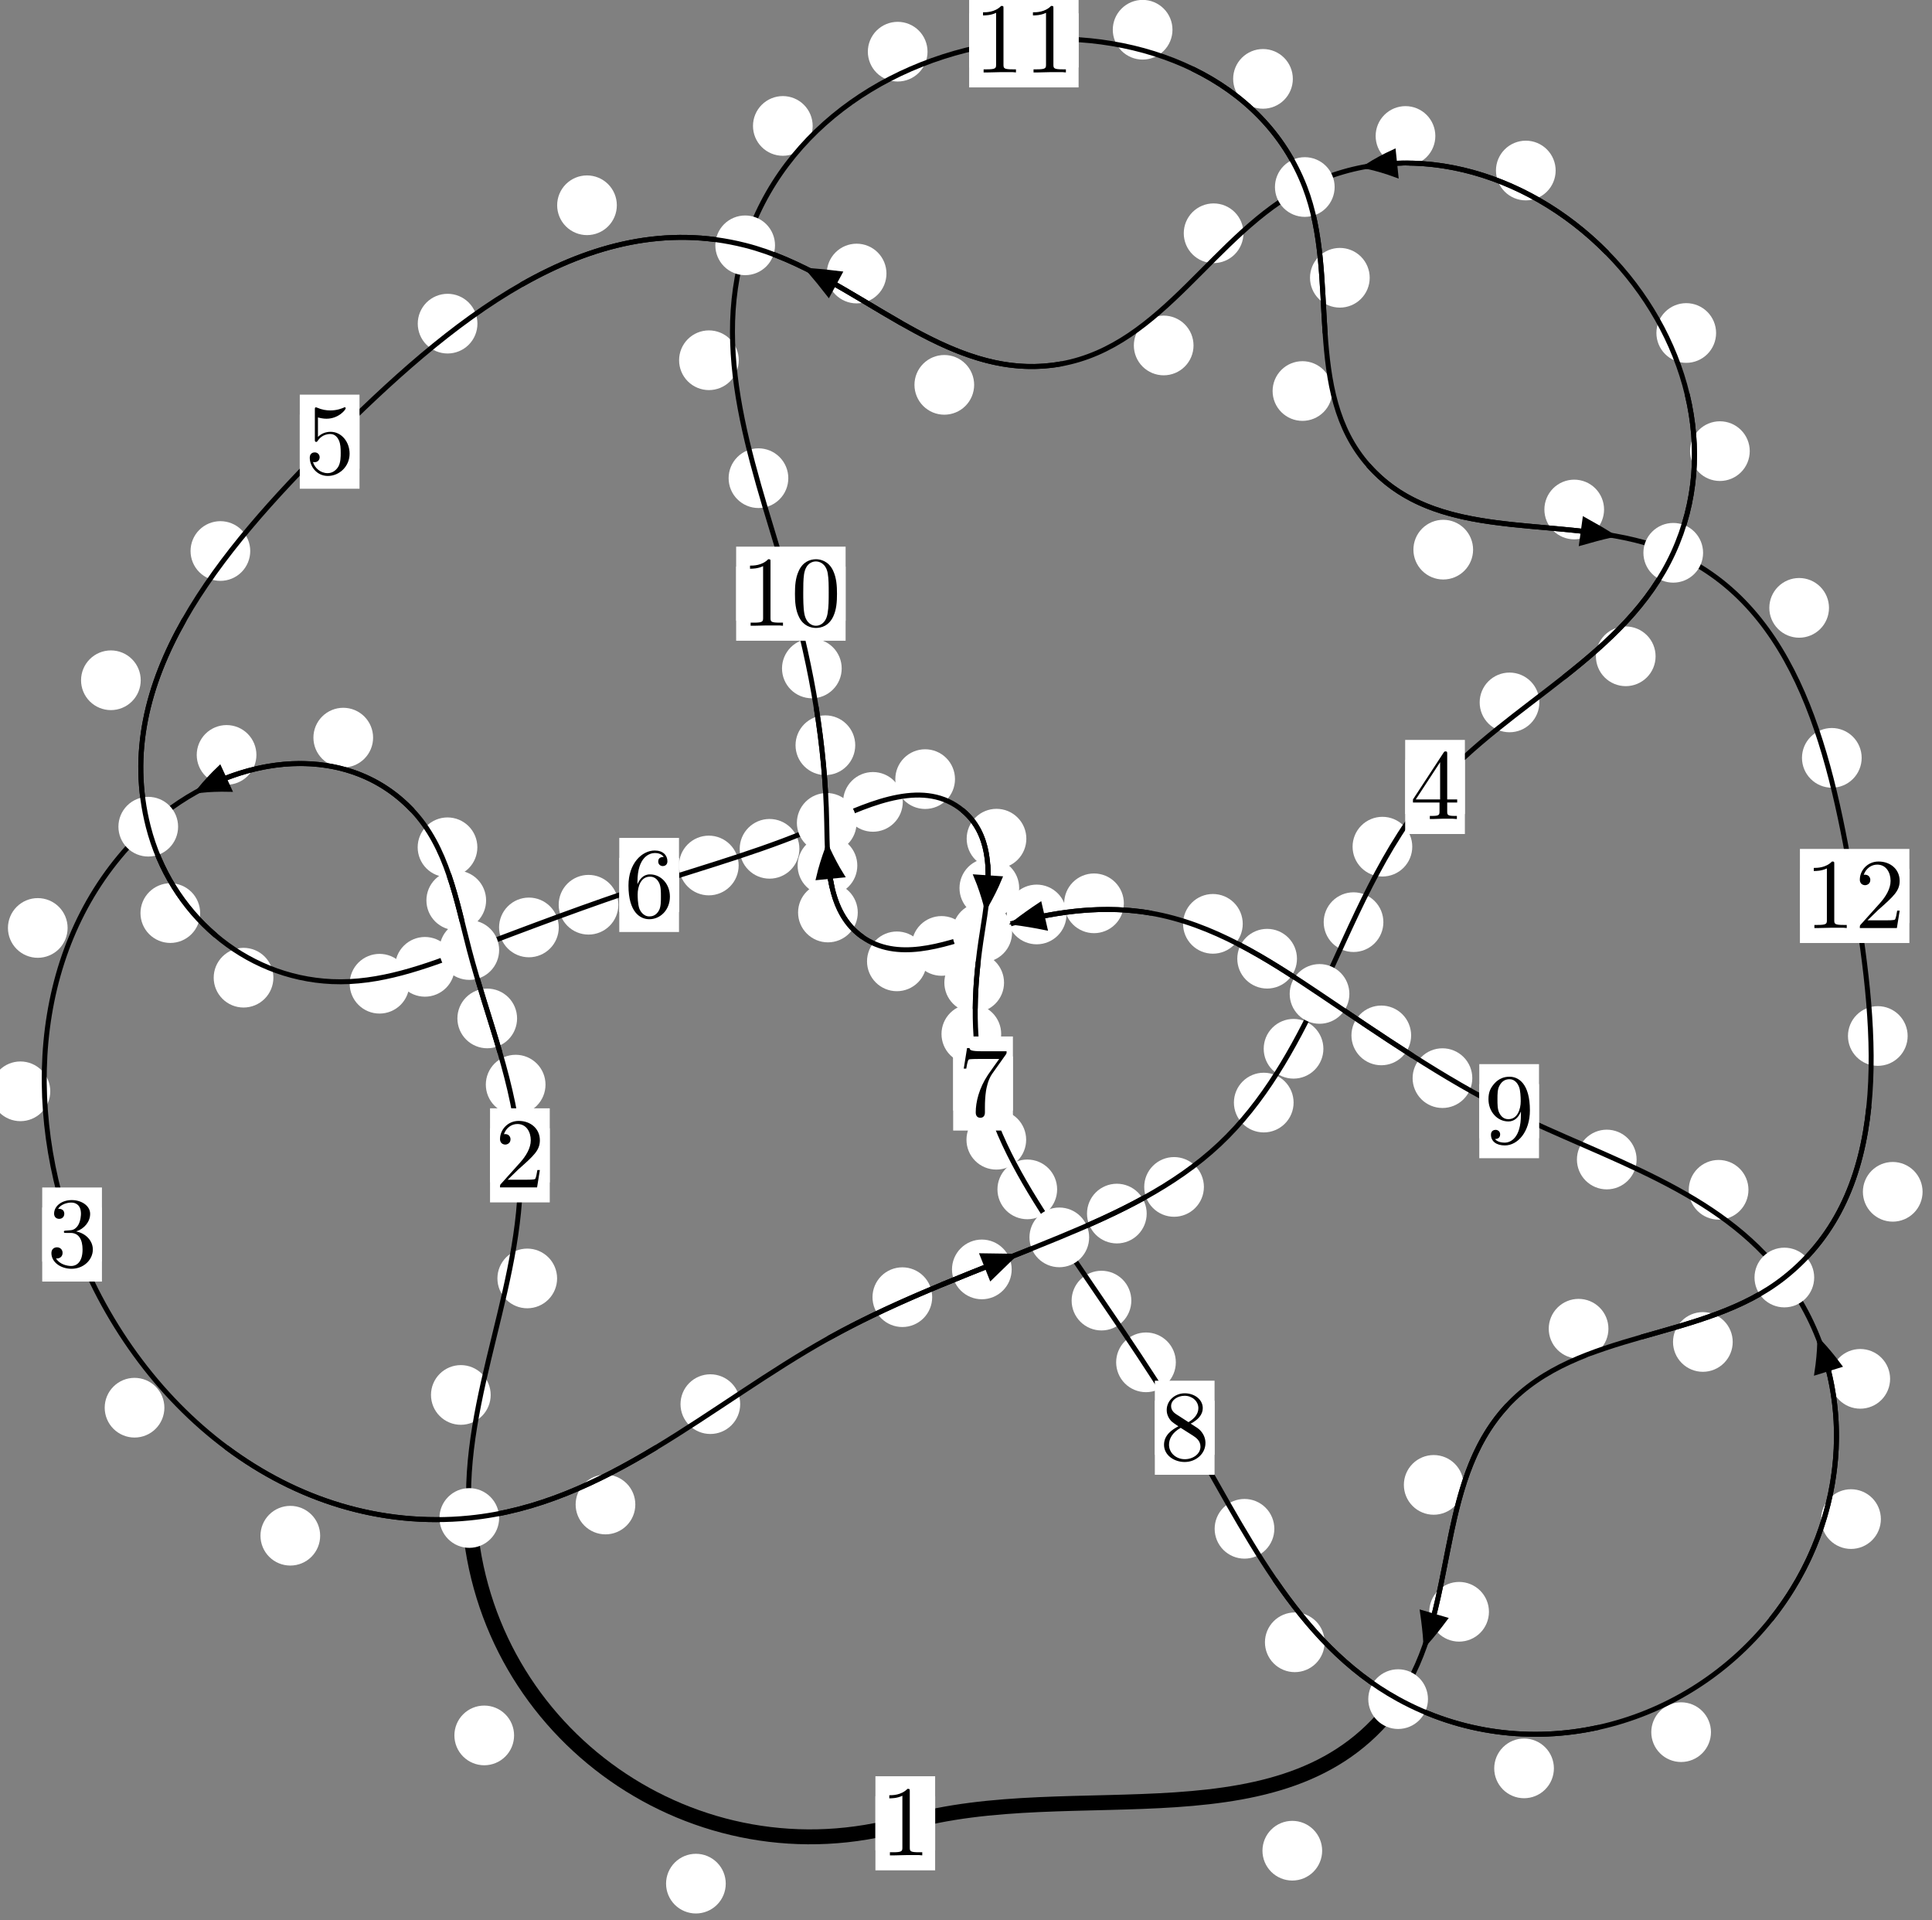 <?xml version="1.0"?>
<!-- Created by MetaPost 1.999 on 2021.07.05:2356 -->
<svg version="1.1" xmlns="http://www.w3.org/2000/svg" xmlns:xlink="http://www.w3.org/1999/xlink" width="193.492" height="192.268" viewBox="0 0 193.492 192.268">
<rect x="0" y="0" width="193.492" height="192.268" fill="#808080" stroke="none"/>
<!-- Original BoundingBox: -47.943817 -39.601364 145.548126 152.667114 -->
  <defs>
    <g transform="scale(0.01,0.01)" id="GLYPHcmr10_48">
      <path style="fill-rule: evenodd;" d="M460 -320C460 -400,455 -480,420 -554C374 -650,292 -666,250 -666C190 -666,117 -640,76 -547C44 -478,39 -400,39 -320C39 -245,43 -155,84 -79C127 2,200 22,249 22C303 22,379 1,423 -94C455 -163,460 -241,460 -320M249 -0C210 -0,151 -25,133 -121C122 -181,122 -273,122 -332C122 -396,122 -462,130 -516C149 -635,224 -644,249 -644C282 -644,348 -626,367 -527C377 -471,377 -395,377 -332C377 -257,377 -189,366 -125C351 -30,294 -0,249 -0"></path>
    </g>
    <g transform="scale(0.01,0.01)" id="GLYPHcmr10_49">
      <path style="fill-rule: evenodd;" d="M294 -640C294 -664,294 -666,271 -666C209 -602,121 -602,89 -602L89 -571C109 -571,168 -571,220 -597L220 -79C220 -43,217 -31,127 -31L95 -31L95 -0L257 -0L130 -3L217 -3L257 -3L297 -3L384 -3L419 -0L419 -31L387 -31C297 -31,294 -42,294 -79"></path>
    </g>
    <g transform="scale(0.01,0.01)" id="GLYPHcmr10_50">
      <path style="fill-rule: evenodd;" d="M127 -77L233 -180C389 -318,449 -372,449 -472C449 -586,359 -666,237 -666C124 -666,50 -574,50 -485C50 -429,100 -429,103 -429C120 -429,155 -441,155 -482C155 -508,137 -534,102 -534C94 -534,92 -534,89 -533C112 -598,166 -635,224 -635C315 -635,358 -554,358 -472C358 -392,308 -313,253 -251L61 -37C50 -26,50 -24,50 -0L421 -0L449 -174L424 -174C419 -144,412 -100,402 -85C395 -77,329 -77,307 -77"></path>
    </g>
    <g transform="scale(0.01,0.01)" id="GLYPHcmr10_51">
      <path style="fill-rule: evenodd;" d="M290 -352C372 -379,430 -449,430 -528C430 -610,342 -666,246 -666C145 -666,69 -606,69 -530C69 -497,91 -478,120 -478C151 -478,171 -500,171 -529C171 -579,124 -579,109 -579C140 -628,206 -641,242 -641C283 -641,338 -619,338 -529C338 -517,336 -459,310 -415C280 -367,246 -364,221 -363C213 -362,189 -360,182 -360C174 -359,167 -358,167 -348C167 -337,174 -337,191 -337L235 -337C317 -337,354 -269,354 -171C354 -35,285 -6,241 -6C198 -6,123 -23,88 -82C123 -77,154 -99,154 -137C154 -173,127 -193,98 -193C74 -193,42 -179,42 -135C42 -44,135 22,244 22C366 22,457 -69,457 -171C457 -253,394 -331,290 -352"></path>
    </g>
    <g transform="scale(0.01,0.01)" id="GLYPHcmr10_52">
      <path style="fill-rule: evenodd;" d="M294 -165L294 -78C294 -42,292 -31,218 -31L197 -31L197 -0L332 -0L238 -3L290 -3L332 -3L374 -3L427 -3L468 -0L468 -31L447 -31C373 -31,371 -42,371 -78L371 -165L471 -165L471 -196L371 -196L371 -651C371 -671,371 -677,355 -677C346 -677,343 -677,335 -665L28 -196L28 -165M300 -196L56 -196L300 -569"></path>
    </g>
    <g transform="scale(0.01,0.01)" id="GLYPHcmr10_53">
      <path style="fill-rule: evenodd;" d="M449 -201C449 -320,367 -420,259 -420C211 -420,168 -404,132 -369L132 -564C152 -558,185 -551,217 -551C340 -551,410 -642,410 -655C410 -661,407 -666,400 -666C399 -666,397 -666,392 -663C372 -654,323 -634,256 -634C216 -634,170 -641,123 -662C115 -665,113 -665,111 -665C101 -665,101 -657,101 -641L101 -345C101 -327,101 -319,115 -319C122 -319,124 -322,128 -328C139 -344,176 -398,257 -398C309 -398,334 -352,342 -334C358 -297,360 -258,360 -208C360 -173,360 -113,336 -71C312 -32,275 -6,229 -6C156 -6,99 -59,82 -118C85 -117,88 -116,99 -116C132 -116,149 -141,149 -165C149 -189,132 -214,99 -214C85 -214,50 -207,50 -161C50 -75,119 22,231 22C347 22,449 -74,449 -201"></path>
    </g>
    <g transform="scale(0.01,0.01)" id="GLYPHcmr10_54">
      <path style="fill-rule: evenodd;" d="M132 -328L132 -352C132 -605,256 -641,307 -641C331 -641,373 -635,395 -601C380 -601,340 -601,340 -556C340 -525,364 -510,386 -510C402 -510,432 -519,432 -558C432 -618,388 -666,305 -666C177 -666,42 -537,42 -316C42 -49,158 22,251 22C362 22,457 -72,457 -204C457 -331,368 -427,257 -427C189 -427,152 -376,132 -328M251 -6C188 -6,158 -66,152 -81C134 -128,134 -208,134 -226C134 -304,166 -404,256 -404C272 -404,318 -404,349 -342C367 -305,367 -254,367 -205C367 -157,367 -107,350 -71C320 -11,274 -6,251 -6"></path>
    </g>
    <g transform="scale(0.01,0.01)" id="GLYPHcmr10_55">
      <path style="fill-rule: evenodd;" d="M476 -609C485 -621,485 -623,485 -644L242 -644C120 -644,118 -657,114 -676L89 -676L56 -470L81 -470C84 -486,93 -549,106 -561C113 -567,191 -567,204 -567L411 -567C400 -551,321 -442,299 -409C209 -274,176 -135,176 -33C176 -23,176 22,222 22C268 22,268 -23,268 -33L268 -84C268 -139,271 -194,279 -248C283 -271,297 -357,341 -419"></path>
    </g>
    <g transform="scale(0.01,0.01)" id="GLYPHcmr10_56">
      <path style="fill-rule: evenodd;" d="M163 -457C117 -487,113 -521,113 -538C113 -599,178 -641,249 -641C322 -641,386 -589,386 -517C386 -460,347 -412,287 -377M309 -362C381 -399,430 -451,430 -517C430 -609,341 -666,250 -666C150 -666,69 -592,69 -499C69 -481,71 -436,113 -389C124 -377,161 -352,186 -335C128 -306,42 -250,42 -151C42 -45,144 22,249 22C362 22,457 -61,457 -168C457 -204,446 -249,408 -291C389 -312,373 -322,309 -362M209 -320L332 -242C360 -223,407 -193,407 -132C407 -58,332 -6,250 -6C164 -6,92 -68,92 -151C92 -209,124 -273,209 -320"></path>
    </g>
    <g transform="scale(0.01,0.01)" id="GLYPHcmr10_57">
      <path style="fill-rule: evenodd;" d="M367 -318L367 -286C367 -52,263 -6,205 -6C188 -6,134 -8,107 -42C151 -42,159 -71,159 -88C159 -119,135 -134,113 -134C97 -134,67 -125,67 -86C67 -19,121 22,206 22C335 22,457 -114,457 -329C457 -598,342 -666,253 -666C198 -666,149 -648,106 -603C65 -558,42 -516,42 -441C42 -316,130 -218,242 -218C303 -218,344 -260,367 -318M243 -241C227 -241,181 -241,150 -304C132 -341,132 -391,132 -440C132 -494,132 -541,153 -578C180 -628,218 -641,253 -641C299 -641,332 -607,349 -562C361 -530,365 -467,365 -421C365 -338,331 -241,243 -241"></path>
    </g>
  </defs>
  <path d="M72.685 188.613C72.685 187.82,72.37 187.06,71.809 186.499C71.249 185.939,70.488 185.624,69.696 185.624C68.903 185.624,68.143 185.939,67.582 186.499C67.022 187.06,66.707 187.82,66.707 188.613C66.707 189.405,67.022 190.165,67.582 190.726C68.143 191.286,68.903 191.601,69.696 191.601C70.488 191.601,71.249 191.286,71.809 190.726C72.37 190.165,72.685 189.405,72.685 188.613Z" style="fill: rgb(100%,100%,100%);stroke: none;"></path>
  <path d="M93.654 182.57C93.654 181.778,93.339 181.018,92.779 180.457C92.218 179.897,91.458 179.582,90.665 179.582C89.873 179.582,89.112 179.897,88.552 180.457C87.991 181.018,87.677 181.778,87.677 182.57C87.677 183.363,87.991 184.123,88.552 184.684C89.112 185.244,89.873 185.559,90.665 185.559C91.458 185.559,92.218 185.244,92.779 184.684C93.339 184.123,93.654 183.363,93.654 182.57Z" style="fill: rgb(100%,100%,100%);stroke: none;"></path>
  <path d="M49.142 139.679C49.142 138.887,48.827 138.126,48.266 137.566C47.706 137.005,46.945 136.691,46.153 136.691C45.36 136.691,44.6 137.005,44.039 137.566C43.479 138.126,43.164 138.887,43.164 139.679C43.164 140.472,43.479 141.232,44.039 141.793C44.6 142.353,45.36 142.668,46.153 142.668C46.945 142.668,47.706 142.353,48.266 141.793C48.827 141.232,49.142 140.472,49.142 139.679Z" style="fill: rgb(100%,100%,100%);stroke: none;"></path>
  <path d="M51.486 173.771C51.486 172.979,51.171 172.218,50.61 171.658C50.05 171.097,49.29 170.783,48.497 170.783C47.704 170.783,46.944 171.097,46.384 171.658C45.823 172.218,45.508 172.979,45.508 173.771C45.508 174.564,45.823 175.324,46.384 175.885C46.944 176.445,47.704 176.76,48.497 176.76C49.29 176.76,50.05 176.445,50.61 175.885C51.171 175.324,51.486 174.564,51.486 173.771Z" style="fill: rgb(100%,100%,100%);stroke: none;"></path>
  <path d="M54.633 108.606C54.633 107.814,54.319 107.053,53.758 106.493C53.198 105.932,52.437 105.618,51.645 105.618C50.852 105.618,50.092 105.932,49.531 106.493C48.971 107.053,48.656 107.814,48.656 108.606C48.656 109.399,48.971 110.159,49.531 110.72C50.092 111.28,50.852 111.595,51.645 111.595C52.437 111.595,53.198 111.28,53.758 110.72C54.319 110.159,54.633 109.399,54.633 108.606Z" style="fill: rgb(100%,100%,100%);stroke: none;"></path>
  <path d="M55.794 128.012C55.794 127.22,55.479 126.46,54.919 125.899C54.358 125.339,53.598 125.024,52.805 125.024C52.013 125.024,51.252 125.339,50.692 125.899C50.132 126.46,49.817 127.22,49.817 128.012C49.817 128.805,50.132 129.565,50.692 130.126C51.252 130.686,52.013 131.001,52.805 131.001C53.598 131.001,54.358 130.686,54.919 130.126C55.479 129.565,55.794 128.805,55.794 128.012Z" style="fill: rgb(100%,100%,100%);stroke: none;"></path>
  <path d="M48.684 90.155C48.684 89.363,48.369 88.602,47.808 88.042C47.248 87.481,46.488 87.166,45.695 87.166C44.902 87.166,44.142 87.481,43.582 88.042C43.021 88.602,42.706 89.363,42.706 90.155C42.706 90.948,43.021 91.708,43.582 92.269C44.142 92.829,44.902 93.144,45.695 93.144C46.488 93.144,47.248 92.829,47.808 92.269C48.369 91.708,48.684 90.948,48.684 90.155Z" style="fill: rgb(100%,100%,100%);stroke: none;"></path>
  <path d="M51.786 101.977C51.786 101.185,51.471 100.424,50.911 99.864C50.35 99.304,49.59 98.989,48.797 98.989C48.005 98.989,47.245 99.304,46.684 99.864C46.124 100.424,45.809 101.185,45.809 101.977C45.809 102.77,46.124 103.53,46.684 104.091C47.245 104.651,48.005 104.966,48.797 104.966C49.59 104.966,50.35 104.651,50.911 104.091C51.471 103.53,51.786 102.77,51.786 101.977Z" style="fill: rgb(100%,100%,100%);stroke: none;"></path>
  <path d="M37.366 73.861C37.366 73.068,37.052 72.308,36.491 71.747C35.931 71.187,35.17 70.872,34.378 70.872C33.585 70.872,32.825 71.187,32.264 71.747C31.704 72.308,31.389 73.068,31.389 73.861C31.389 74.653,31.704 75.413,32.264 75.974C32.825 76.534,33.585 76.849,34.378 76.849C35.17 76.849,35.931 76.534,36.491 75.974C37.052 75.413,37.366 74.653,37.366 73.861Z" style="fill: rgb(100%,100%,100%);stroke: none;"></path>
  <path d="M47.808 84.84C47.808 84.048,47.493 83.287,46.933 82.727C46.372 82.166,45.612 81.851,44.819 81.851C44.027 81.851,43.267 82.166,42.706 82.727C42.146 83.287,41.831 84.048,41.831 84.84C41.831 85.633,42.146 86.393,42.706 86.954C43.267 87.514,44.027 87.829,44.819 87.829C45.612 87.829,46.372 87.514,46.933 86.954C47.493 86.393,47.808 85.633,47.808 84.84Z" style="fill: rgb(100%,100%,100%);stroke: none;"></path>
  <path d="M6.772 92.918C6.772 92.125,6.457 91.365,5.897 90.805C5.336 90.244,4.576 89.929,3.783 89.929C2.991 89.929,2.231 90.244,1.67 90.805C1.11 91.365,0.795 92.125,0.795 92.918C0.795 93.711,1.11 94.471,1.67 95.031C2.231 95.592,2.991 95.907,3.783 95.907C4.576 95.907,5.336 95.592,5.897 95.031C6.457 94.471,6.772 93.711,6.772 92.918Z" style="fill: rgb(100%,100%,100%);stroke: none;"></path>
  <path d="M25.68 75.592C25.68 74.799,25.365 74.039,24.805 73.478C24.245 72.918,23.484 72.603,22.692 72.603C21.899 72.603,21.139 72.918,20.578 73.478C20.018 74.039,19.703 74.799,19.703 75.592C19.703 76.384,20.018 77.144,20.578 77.705C21.139 78.265,21.899 78.58,22.692 78.58C23.484 78.58,24.245 78.265,24.805 77.705C25.365 77.144,25.68 76.384,25.68 75.592Z" style="fill: rgb(100%,100%,100%);stroke: none;"></path>
  <path d="M16.463 140.956C16.463 140.163,16.148 139.403,15.588 138.843C15.027 138.282,14.267 137.967,13.474 137.967C12.682 137.967,11.921 138.282,11.361 138.843C10.8 139.403,10.486 140.163,10.486 140.956C10.486 141.749,10.8 142.509,11.361 143.069C11.921 143.63,12.682 143.945,13.474 143.945C14.267 143.945,15.027 143.63,15.588 143.069C16.148 142.509,16.463 141.749,16.463 140.956Z" style="fill: rgb(100%,100%,100%);stroke: none;"></path>
  <path d="M5.034 109.276C5.034 108.483,4.719 107.723,4.158 107.163C3.598 106.602,2.838 106.287,2.045 106.287C1.252 106.287,0.492 106.602,-0.068 107.163C-0.629 107.723,-0.944 108.483,-0.944 109.276C-0.944 110.069,-0.629 110.829,-0.068 111.389C0.492 111.95,1.252 112.265,2.045 112.265C2.838 112.265,3.598 111.95,4.158 111.389C4.719 110.829,5.034 110.069,5.034 109.276Z" style="fill: rgb(100%,100%,100%);stroke: none;"></path>
  <path d="M63.628 150.65C63.628 149.857,63.314 149.097,62.753 148.537C62.193 147.976,61.432 147.661,60.64 147.661C59.847 147.661,59.087 147.976,58.526 148.537C57.966 149.097,57.651 149.857,57.651 150.65C57.651 151.443,57.966 152.203,58.526 152.763C59.087 153.324,59.847 153.639,60.64 153.639C61.432 153.639,62.193 153.324,62.753 152.763C63.314 152.203,63.628 151.443,63.628 150.65Z" style="fill: rgb(100%,100%,100%);stroke: none;"></path>
  <path d="M32.064 153.774C32.064 152.982,31.75 152.221,31.189 151.661C30.629 151.1,29.868 150.786,29.076 150.786C28.283 150.786,27.523 151.1,26.962 151.661C26.402 152.221,26.087 152.982,26.087 153.774C26.087 154.567,26.402 155.327,26.962 155.888C27.523 156.448,28.283 156.763,29.076 156.763C29.868 156.763,30.629 156.448,31.189 155.888C31.75 155.327,32.064 154.567,32.064 153.774Z" style="fill: rgb(100%,100%,100%);stroke: none;"></path>
  <path d="M93.359 129.889C93.359 129.097,93.044 128.336,92.484 127.776C91.924 127.215,91.163 126.9,90.371 126.9C89.578 126.9,88.818 127.215,88.257 127.776C87.697 128.336,87.382 129.097,87.382 129.889C87.382 130.682,87.697 131.442,88.257 132.003C88.818 132.563,89.578 132.878,90.371 132.878C91.163 132.878,91.924 132.563,92.484 132.003C93.044 131.442,93.359 130.682,93.359 129.889Z" style="fill: rgb(100%,100%,100%);stroke: none;"></path>
  <path d="M74.131 140.6C74.131 139.807,73.816 139.047,73.256 138.486C72.695 137.926,71.935 137.611,71.142 137.611C70.35 137.611,69.589 137.926,69.029 138.486C68.469 139.047,68.154 139.807,68.154 140.6C68.154 141.392,68.469 142.152,69.029 142.713C69.589 143.273,70.35 143.588,71.142 143.588C71.935 143.588,72.695 143.273,73.256 142.713C73.816 142.152,74.131 141.392,74.131 140.6Z" style="fill: rgb(100%,100%,100%);stroke: none;"></path>
  <path d="M114.842 121.519C114.842 120.726,114.528 119.966,113.967 119.405C113.407 118.845,112.646 118.53,111.854 118.53C111.061 118.53,110.301 118.845,109.74 119.405C109.18 119.966,108.865 120.726,108.865 121.519C108.865 122.311,109.18 123.071,109.74 123.632C110.301 124.192,111.061 124.507,111.854 124.507C112.646 124.507,113.407 124.192,113.967 123.632C114.528 123.071,114.842 122.311,114.842 121.519Z" style="fill: rgb(100%,100%,100%);stroke: none;"></path>
  <path d="M101.321 127.109C101.321 126.316,101.006 125.556,100.445 124.996C99.885 124.435,99.125 124.12,98.332 124.12C97.539 124.12,96.779 124.435,96.219 124.996C95.658 125.556,95.343 126.316,95.343 127.109C95.343 127.902,95.658 128.662,96.219 129.222C96.779 129.783,97.539 130.098,98.332 130.098C99.125 130.098,99.885 129.783,100.445 129.222C101.006 128.662,101.321 127.902,101.321 127.109Z" style="fill: rgb(100%,100%,100%);stroke: none;"></path>
  <path d="M129.555 110.403C129.555 109.61,129.241 108.85,128.68 108.29C128.12 107.729,127.359 107.414,126.567 107.414C125.774 107.414,125.014 107.729,124.453 108.29C123.893 108.85,123.578 109.61,123.578 110.403C123.578 111.196,123.893 111.956,124.453 112.516C125.014 113.077,125.774 113.392,126.567 113.392C127.359 113.392,128.12 113.077,128.68 112.516C129.241 111.956,129.555 111.196,129.555 110.403Z" style="fill: rgb(100%,100%,100%);stroke: none;"></path>
  <path d="M120.572 118.849C120.572 118.056,120.257 117.296,119.697 116.736C119.136 116.175,118.376 115.86,117.583 115.86C116.791 115.86,116.03 116.175,115.47 116.736C114.909 117.296,114.595 118.056,114.595 118.849C114.595 119.642,114.909 120.402,115.47 120.962C116.03 121.523,116.791 121.838,117.583 121.838C118.376 121.838,119.136 121.523,119.697 120.962C120.257 120.402,120.572 119.642,120.572 118.849Z" style="fill: rgb(100%,100%,100%);stroke: none;"></path>
  <path d="M138.547 92.337C138.547 91.545,138.232 90.785,137.672 90.224C137.111 89.664,136.351 89.349,135.558 89.349C134.766 89.349,134.006 89.664,133.445 90.224C132.885 90.785,132.57 91.545,132.57 92.337C132.57 93.13,132.885 93.89,133.445 94.451C134.006 95.011,134.766 95.326,135.558 95.326C136.351 95.326,137.111 95.011,137.672 94.451C138.232 93.89,138.547 93.13,138.547 92.337Z" style="fill: rgb(100%,100%,100%);stroke: none;"></path>
  <path d="M132.539 105.016C132.539 104.223,132.224 103.463,131.664 102.903C131.103 102.342,130.343 102.027,129.55 102.027C128.758 102.027,127.997 102.342,127.437 102.903C126.876 103.463,126.562 104.223,126.562 105.016C126.562 105.809,126.876 106.569,127.437 107.129C127.997 107.69,128.758 108.005,129.55 108.005C130.343 108.005,131.103 107.69,131.664 107.129C132.224 106.569,132.539 105.809,132.539 105.016Z" style="fill: rgb(100%,100%,100%);stroke: none;"></path>
  <path d="M154.168 70.335C154.168 69.542,153.853 68.782,153.293 68.221C152.732 67.661,151.972 67.346,151.179 67.346C150.387 67.346,149.626 67.661,149.066 68.221C148.505 68.782,148.191 69.542,148.191 70.335C148.191 71.127,148.505 71.887,149.066 72.448C149.626 73.008,150.387 73.323,151.179 73.323C151.972 73.323,152.732 73.008,153.293 72.448C153.853 71.887,154.168 71.127,154.168 70.335Z" style="fill: rgb(100%,100%,100%);stroke: none;"></path>
  <path d="M141.44 84.779C141.44 83.986,141.125 83.226,140.565 82.666C140.004 82.105,139.244 81.79,138.451 81.79C137.659 81.79,136.899 82.105,136.338 82.666C135.778 83.226,135.463 83.986,135.463 84.779C135.463 85.572,135.778 86.332,136.338 86.892C136.899 87.453,137.659 87.768,138.451 87.768C139.244 87.768,140.004 87.453,140.565 86.892C141.125 86.332,141.44 85.572,141.44 84.779Z" style="fill: rgb(100%,100%,100%);stroke: none;"></path>
  <path d="M175.239 45.173C175.239 44.38,174.924 43.62,174.363 43.06C173.803 42.499,173.043 42.184,172.25 42.184C171.457 42.184,170.697 42.499,170.137 43.06C169.576 43.62,169.261 44.38,169.261 45.173C169.261 45.966,169.576 46.726,170.137 47.286C170.697 47.847,171.457 48.162,172.25 48.162C173.043 48.162,173.803 47.847,174.363 47.286C174.924 46.726,175.239 45.966,175.239 45.173Z" style="fill: rgb(100%,100%,100%);stroke: none;"></path>
  <path d="M165.809 65.717C165.809 64.924,165.494 64.164,164.934 63.604C164.373 63.043,163.613 62.728,162.82 62.728C162.028 62.728,161.267 63.043,160.707 63.604C160.147 64.164,159.832 64.924,159.832 65.717C159.832 66.51,160.147 67.27,160.707 67.83C161.267 68.391,162.028 68.706,162.82 68.706C163.613 68.706,164.373 68.391,164.934 67.83C165.494 67.27,165.809 66.51,165.809 65.717Z" style="fill: rgb(100%,100%,100%);stroke: none;"></path>
  <path d="M155.8 17.075C155.8 16.283,155.485 15.522,154.924 14.962C154.364 14.401,153.604 14.086,152.811 14.086C152.018 14.086,151.258 14.401,150.698 14.962C150.137 15.522,149.822 16.283,149.822 17.075C149.822 17.868,150.137 18.628,150.698 19.189C151.258 19.749,152.018 20.064,152.811 20.064C153.604 20.064,154.364 19.749,154.924 19.189C155.485 18.628,155.8 17.868,155.8 17.075Z" style="fill: rgb(100%,100%,100%);stroke: none;"></path>
  <path d="M171.869 33.344C171.869 32.551,171.554 31.791,170.994 31.23C170.433 30.67,169.673 30.355,168.88 30.355C168.087 30.355,167.327 30.67,166.767 31.23C166.206 31.791,165.891 32.551,165.891 33.344C165.891 34.136,166.206 34.897,166.767 35.457C167.327 36.018,168.087 36.333,168.88 36.333C169.673 36.333,170.433 36.018,170.994 35.457C171.554 34.897,171.869 34.136,171.869 33.344Z" style="fill: rgb(100%,100%,100%);stroke: none;"></path>
  <path d="M124.533 23.357C124.533 22.564,124.218 21.804,123.657 21.243C123.097 20.683,122.336 20.368,121.544 20.368C120.751 20.368,119.991 20.683,119.43 21.243C118.87 21.804,118.555 22.564,118.555 23.357C118.555 24.149,118.87 24.91,119.43 25.47C119.991 26.031,120.751 26.345,121.544 26.345C122.336 26.345,123.097 26.031,123.657 25.47C124.218 24.91,124.533 24.149,124.533 23.357Z" style="fill: rgb(100%,100%,100%);stroke: none;"></path>
  <path d="M143.751 13.616C143.751 12.823,143.436 12.063,142.875 11.503C142.315 10.942,141.555 10.627,140.762 10.627C139.969 10.627,139.209 10.942,138.649 11.503C138.088 12.063,137.773 12.823,137.773 13.616C137.773 14.409,138.088 15.169,138.649 15.729C139.209 16.29,139.969 16.605,140.762 16.605C141.555 16.605,142.315 16.29,142.875 15.729C143.436 15.169,143.751 14.409,143.751 13.616Z" style="fill: rgb(100%,100%,100%);stroke: none;"></path>
  <path d="M97.562 38.536C97.562 37.744,97.247 36.984,96.687 36.423C96.126 35.863,95.366 35.548,94.573 35.548C93.781 35.548,93.02 35.863,92.46 36.423C91.9 36.984,91.585 37.744,91.585 38.536C91.585 39.329,91.9 40.089,92.46 40.65C93.02 41.21,93.781 41.525,94.573 41.525C95.366 41.525,96.126 41.21,96.687 40.65C97.247 40.089,97.562 39.329,97.562 38.536Z" style="fill: rgb(100%,100%,100%);stroke: none;"></path>
  <path d="M119.533 34.592C119.533 33.799,119.218 33.039,118.658 32.479C118.097 31.918,117.337 31.603,116.545 31.603C115.752 31.603,114.992 31.918,114.431 32.479C113.871 33.039,113.556 33.799,113.556 34.592C113.556 35.385,113.871 36.145,114.431 36.705C114.992 37.266,115.752 37.581,116.545 37.581C117.337 37.581,118.097 37.266,118.658 36.705C119.218 36.145,119.533 35.385,119.533 34.592Z" style="fill: rgb(100%,100%,100%);stroke: none;"></path>
  <path d="M61.777 20.554C61.777 19.761,61.462 19.001,60.902 18.44C60.341 17.88,59.581 17.565,58.789 17.565C57.996 17.565,57.236 17.88,56.675 18.44C56.115 19.001,55.8 19.761,55.8 20.554C55.8 21.346,56.115 22.106,56.675 22.667C57.236 23.227,57.996 23.542,58.789 23.542C59.581 23.542,60.341 23.227,60.902 22.667C61.462 22.106,61.777 21.346,61.777 20.554Z" style="fill: rgb(100%,100%,100%);stroke: none;"></path>
  <path d="M88.78 27.39C88.78 26.598,88.465 25.837,87.904 25.277C87.344 24.716,86.583 24.401,85.791 24.401C84.998 24.401,84.238 24.716,83.677 25.277C83.117 25.837,82.802 26.598,82.802 27.39C82.802 28.183,83.117 28.943,83.677 29.504C84.238 30.064,84.998 30.379,85.791 30.379C86.583 30.379,87.344 30.064,87.904 29.504C88.465 28.943,88.78 28.183,88.78 27.39Z" style="fill: rgb(100%,100%,100%);stroke: none;"></path>
  <path d="M25.062 55.175C25.062 54.382,24.747 53.622,24.186 53.061C23.626 52.501,22.866 52.186,22.073 52.186C21.28 52.186,20.52 52.501,19.96 53.061C19.399 53.622,19.084 54.382,19.084 55.175C19.084 55.967,19.399 56.727,19.96 57.288C20.52 57.848,21.28 58.163,22.073 58.163C22.866 58.163,23.626 57.848,24.186 57.288C24.747 56.727,25.062 55.967,25.062 55.175Z" style="fill: rgb(100%,100%,100%);stroke: none;"></path>
  <path d="M47.816 32.407C47.816 31.615,47.501 30.855,46.941 30.294C46.38 29.734,45.62 29.419,44.828 29.419C44.035 29.419,43.275 29.734,42.714 30.294C42.154 30.855,41.839 31.615,41.839 32.407C41.839 33.2,42.154 33.96,42.714 34.521C43.275 35.081,44.035 35.396,44.828 35.396C45.62 35.396,46.38 35.081,46.941 34.521C47.501 33.96,47.816 33.2,47.816 32.407Z" style="fill: rgb(100%,100%,100%);stroke: none;"></path>
  <path d="M20.046 91.43C20.046 90.637,19.731 89.877,19.171 89.317C18.61 88.756,17.85 88.441,17.057 88.441C16.265 88.441,15.505 88.756,14.944 89.317C14.384 89.877,14.069 90.637,14.069 91.43C14.069 92.223,14.384 92.983,14.944 93.543C15.505 94.104,16.265 94.419,17.057 94.419C17.85 94.419,18.61 94.104,19.171 93.543C19.731 92.983,20.046 92.223,20.046 91.43Z" style="fill: rgb(100%,100%,100%);stroke: none;"></path>
  <path d="M14.094 68.116C14.094 67.323,13.779 66.563,13.219 66.003C12.659 65.442,11.898 65.127,11.106 65.127C10.313 65.127,9.553 65.442,8.992 66.003C8.432 66.563,8.117 67.323,8.117 68.116C8.117 68.909,8.432 69.669,8.992 70.229C9.553 70.79,10.313 71.105,11.106 71.105C11.898 71.105,12.659 70.79,13.219 70.229C13.779 69.669,14.094 68.909,14.094 68.116Z" style="fill: rgb(100%,100%,100%);stroke: none;"></path>
  <path d="M40.998 98.502C40.998 97.71,40.683 96.95,40.123 96.389C39.562 95.829,38.802 95.514,38.01 95.514C37.217 95.514,36.457 95.829,35.896 96.389C35.336 96.95,35.021 97.71,35.021 98.502C35.021 99.295,35.336 100.055,35.896 100.616C36.457 101.176,37.217 101.491,38.01 101.491C38.802 101.491,39.562 101.176,40.123 100.616C40.683 100.055,40.998 99.295,40.998 98.502Z" style="fill: rgb(100%,100%,100%);stroke: none;"></path>
  <path d="M27.38 97.898C27.38 97.105,27.065 96.345,26.504 95.784C25.944 95.224,25.184 94.909,24.391 94.909C23.598 94.909,22.838 95.224,22.278 95.784C21.717 96.345,21.402 97.105,21.402 97.898C21.402 98.69,21.717 99.45,22.278 100.011C22.838 100.571,23.598 100.886,24.391 100.886C25.184 100.886,25.944 100.571,26.504 100.011C27.065 99.45,27.38 98.69,27.38 97.898Z" style="fill: rgb(100%,100%,100%);stroke: none;"></path>
  <path d="M55.96 92.866C55.96 92.073,55.645 91.313,55.085 90.753C54.524 90.192,53.764 89.877,52.972 89.877C52.179 89.877,51.419 90.192,50.858 90.753C50.298 91.313,49.983 92.073,49.983 92.866C49.983 93.659,50.298 94.419,50.858 94.979C51.419 95.54,52.179 95.855,52.972 95.855C53.764 95.855,54.524 95.54,55.085 94.979C55.645 94.419,55.96 93.659,55.96 92.866Z" style="fill: rgb(100%,100%,100%);stroke: none;"></path>
  <path d="M45.545 96.811C45.545 96.018,45.23 95.258,44.67 94.698C44.11 94.137,43.349 93.822,42.557 93.822C41.764 93.822,41.004 94.137,40.443 94.698C39.883 95.258,39.568 96.018,39.568 96.811C39.568 97.604,39.883 98.364,40.443 98.924C41.004 99.485,41.764 99.8,42.557 99.8C43.349 99.8,44.11 99.485,44.67 98.924C45.23 98.364,45.545 97.604,45.545 96.811Z" style="fill: rgb(100%,100%,100%);stroke: none;"></path>
  <path d="M73.977 86.664C73.977 85.871,73.662 85.111,73.101 84.551C72.541 83.99,71.781 83.675,70.988 83.675C70.195 83.675,69.435 83.99,68.875 84.551C68.314 85.111,67.999 85.871,67.999 86.664C67.999 87.457,68.314 88.217,68.875 88.777C69.435 89.338,70.195 89.653,70.988 89.653C71.781 89.653,72.541 89.338,73.101 88.777C73.662 88.217,73.977 87.457,73.977 86.664Z" style="fill: rgb(100%,100%,100%);stroke: none;"></path>
  <path d="M61.93 90.594C61.93 89.801,61.615 89.041,61.055 88.48C60.494 87.92,59.734 87.605,58.941 87.605C58.149 87.605,57.388 87.92,56.828 88.48C56.268 89.041,55.953 89.801,55.953 90.594C55.953 91.386,56.268 92.147,56.828 92.707C57.388 93.267,58.149 93.582,58.941 93.582C59.734 93.582,60.494 93.267,61.055 92.707C61.615 92.147,61.93 91.386,61.93 90.594Z" style="fill: rgb(100%,100%,100%);stroke: none;"></path>
  <path d="M90.415 80.295C90.415 79.502,90.1 78.742,89.54 78.182C88.979 77.621,88.219 77.306,87.426 77.306C86.634 77.306,85.873 77.621,85.313 78.182C84.752 78.742,84.437 79.502,84.437 80.295C84.437 81.088,84.752 81.848,85.313 82.408C85.873 82.969,86.634 83.284,87.426 83.284C88.219 83.284,88.979 82.969,89.54 82.408C90.1 81.848,90.415 81.088,90.415 80.295Z" style="fill: rgb(100%,100%,100%);stroke: none;"></path>
  <path d="M80.06 84.993C80.06 84.201,79.745 83.44,79.185 82.88C78.624 82.32,77.864 82.005,77.071 82.005C76.279 82.005,75.518 82.32,74.958 82.88C74.397 83.44,74.082 84.201,74.082 84.993C74.082 85.786,74.397 86.546,74.958 87.107C75.518 87.667,76.279 87.982,77.071 87.982C77.864 87.982,78.624 87.667,79.185 87.107C79.745 86.546,80.06 85.786,80.06 84.993Z" style="fill: rgb(100%,100%,100%);stroke: none;"></path>
  <path d="M102.79 83.978C102.79 83.185,102.475 82.425,101.915 81.865C101.354 81.304,100.594 80.989,99.801 80.989C99.009 80.989,98.248 81.304,97.688 81.865C97.128 82.425,96.813 83.185,96.813 83.978C96.813 84.771,97.128 85.531,97.688 86.091C98.248 86.652,99.009 86.967,99.801 86.967C100.594 86.967,101.354 86.652,101.915 86.091C102.475 85.531,102.79 84.771,102.79 83.978Z" style="fill: rgb(100%,100%,100%);stroke: none;"></path>
  <path d="M95.644 78.015C95.644 77.222,95.329 76.462,94.769 75.902C94.208 75.341,93.448 75.026,92.655 75.026C91.863 75.026,91.103 75.341,90.542 75.902C89.982 76.462,89.667 77.222,89.667 78.015C89.667 78.808,89.982 79.568,90.542 80.128C91.103 80.689,91.863 81.004,92.655 81.004C93.448 81.004,94.208 80.689,94.769 80.128C95.329 79.568,95.644 78.808,95.644 78.015Z" style="fill: rgb(100%,100%,100%);stroke: none;"></path>
  <path d="M100.556 98.395C100.556 97.602,100.241 96.842,99.68 96.281C99.12 95.721,98.36 95.406,97.567 95.406C96.774 95.406,96.014 95.721,95.454 96.281C94.893 96.842,94.578 97.602,94.578 98.395C94.578 99.187,94.893 99.947,95.454 100.508C96.014 101.068,96.774 101.383,97.567 101.383C98.36 101.383,99.12 101.068,99.68 100.508C100.241 99.947,100.556 99.187,100.556 98.395Z" style="fill: rgb(100%,100%,100%);stroke: none;"></path>
  <path d="M102.072 88.925C102.072 88.132,101.758 87.372,101.197 86.811C100.637 86.251,99.876 85.936,99.084 85.936C98.291 85.936,97.531 86.251,96.97 86.811C96.41 87.372,96.095 88.132,96.095 88.925C96.095 89.717,96.41 90.477,96.97 91.038C97.531 91.598,98.291 91.913,99.084 91.913C99.876 91.913,100.637 91.598,101.197 91.038C101.758 90.477,102.072 89.717,102.072 88.925Z" style="fill: rgb(100%,100%,100%);stroke: none;"></path>
  <path d="M102.771 114.125C102.771 113.333,102.456 112.572,101.895 112.012C101.335 111.452,100.574 111.137,99.782 111.137C98.989 111.137,98.229 111.452,97.668 112.012C97.108 112.572,96.793 113.333,96.793 114.125C96.793 114.918,97.108 115.678,97.668 116.239C98.229 116.799,98.989 117.114,99.782 117.114C100.574 117.114,101.335 116.799,101.895 116.239C102.456 115.678,102.771 114.918,102.771 114.125Z" style="fill: rgb(100%,100%,100%);stroke: none;"></path>
  <path d="M100.27 103.537C100.27 102.744,99.955 101.984,99.395 101.424C98.834 100.863,98.074 100.548,97.281 100.548C96.489 100.548,95.728 100.863,95.168 101.424C94.607 101.984,94.292 102.744,94.292 103.537C94.292 104.33,94.607 105.09,95.168 105.65C95.728 106.211,96.489 106.526,97.281 106.526C98.074 106.526,98.834 106.211,99.395 105.65C99.955 105.09,100.27 104.33,100.27 103.537Z" style="fill: rgb(100%,100%,100%);stroke: none;"></path>
  <path d="M113.303 130.232C113.303 129.44,112.988 128.68,112.428 128.119C111.867 127.559,111.107 127.244,110.314 127.244C109.522 127.244,108.761 127.559,108.201 128.119C107.64 128.68,107.325 129.44,107.325 130.232C107.325 131.025,107.64 131.785,108.201 132.346C108.761 132.906,109.522 133.221,110.314 133.221C111.107 133.221,111.867 132.906,112.428 132.346C112.988 131.785,113.303 131.025,113.303 130.232Z" style="fill: rgb(100%,100%,100%);stroke: none;"></path>
  <path d="M105.873 119.095C105.873 118.303,105.558 117.542,104.998 116.982C104.438 116.421,103.677 116.107,102.885 116.107C102.092 116.107,101.332 116.421,100.771 116.982C100.211 117.542,99.896 118.303,99.896 119.095C99.896 119.888,100.211 120.648,100.771 121.209C101.332 121.769,102.092 122.084,102.885 122.084C103.677 122.084,104.438 121.769,104.998 121.209C105.558 120.648,105.873 119.888,105.873 119.095Z" style="fill: rgb(100%,100%,100%);stroke: none;"></path>
  <path d="M127.626 153.082C127.626 152.289,127.311 151.529,126.751 150.969C126.19 150.408,125.43 150.093,124.638 150.093C123.845 150.093,123.085 150.408,122.524 150.969C121.964 151.529,121.649 152.289,121.649 153.082C121.649 153.875,121.964 154.635,122.524 155.195C123.085 155.756,123.845 156.071,124.638 156.071C125.43 156.071,126.19 155.756,126.751 155.195C127.311 154.635,127.626 153.875,127.626 153.082Z" style="fill: rgb(100%,100%,100%);stroke: none;"></path>
  <path d="M117.761 136.412C117.761 135.62,117.446 134.859,116.886 134.299C116.325 133.738,115.565 133.423,114.773 133.423C113.98 133.423,113.22 133.738,112.659 134.299C112.099 134.859,111.784 135.62,111.784 136.412C111.784 137.205,112.099 137.965,112.659 138.526C113.22 139.086,113.98 139.401,114.773 139.401C115.565 139.401,116.325 139.086,116.886 138.526C117.446 137.965,117.761 137.205,117.761 136.412Z" style="fill: rgb(100%,100%,100%);stroke: none;"></path>
  <path d="M155.625 177.071C155.625 176.278,155.31 175.518,154.75 174.958C154.189 174.397,153.429 174.082,152.637 174.082C151.844 174.082,151.084 174.397,150.523 174.958C149.963 175.518,149.648 176.278,149.648 177.071C149.648 177.864,149.963 178.624,150.523 179.184C151.084 179.745,151.844 180.06,152.637 180.06C153.429 180.06,154.189 179.745,154.75 179.184C155.31 178.624,155.625 177.864,155.625 177.071Z" style="fill: rgb(100%,100%,100%);stroke: none;"></path>
  <path d="M132.663 164.447C132.663 163.654,132.348 162.894,131.788 162.333C131.227 161.773,130.467 161.458,129.674 161.458C128.882 161.458,128.122 161.773,127.561 162.333C127.001 162.894,126.686 163.654,126.686 164.447C126.686 165.239,127.001 165.999,127.561 166.56C128.122 167.12,128.882 167.435,129.674 167.435C130.467 167.435,131.227 167.12,131.788 166.56C132.348 165.999,132.663 165.239,132.663 164.447Z" style="fill: rgb(100%,100%,100%);stroke: none;"></path>
  <path d="M188.371 152.11C188.371 151.317,188.056 150.557,187.496 149.996C186.935 149.436,186.175 149.121,185.382 149.121C184.59 149.121,183.829 149.436,183.269 149.996C182.708 150.557,182.393 151.317,182.393 152.11C182.393 152.902,182.708 153.663,183.269 154.223C183.829 154.783,184.59 155.098,185.382 155.098C186.175 155.098,186.935 154.783,187.496 154.223C188.056 153.663,188.371 152.902,188.371 152.11Z" style="fill: rgb(100%,100%,100%);stroke: none;"></path>
  <path d="M171.356 173.445C171.356 172.653,171.041 171.892,170.48 171.332C169.92 170.771,169.16 170.456,168.367 170.456C167.574 170.456,166.814 170.771,166.254 171.332C165.693 171.892,165.378 172.653,165.378 173.445C165.378 174.238,165.693 174.998,166.254 175.559C166.814 176.119,167.574 176.434,168.367 176.434C169.16 176.434,169.92 176.119,170.48 175.559C171.041 174.998,171.356 174.238,171.356 173.445Z" style="fill: rgb(100%,100%,100%);stroke: none;"></path>
  <path d="M175.11 119.136C175.11 118.344,174.795 117.584,174.235 117.023C173.674 116.463,172.914 116.148,172.121 116.148C171.329 116.148,170.569 116.463,170.008 117.023C169.448 117.584,169.133 118.344,169.133 119.136C169.133 119.929,169.448 120.689,170.008 121.25C170.569 121.81,171.329 122.125,172.121 122.125C172.914 122.125,173.674 121.81,174.235 121.25C174.795 120.689,175.11 119.929,175.11 119.136Z" style="fill: rgb(100%,100%,100%);stroke: none;"></path>
  <path d="M189.296 138.067C189.296 137.274,188.981 136.514,188.421 135.953C187.86 135.393,187.1 135.078,186.308 135.078C185.515 135.078,184.755 135.393,184.194 135.953C183.634 136.514,183.319 137.274,183.319 138.067C183.319 138.859,183.634 139.619,184.194 140.18C184.755 140.74,185.515 141.055,186.308 141.055C187.1 141.055,187.86 140.74,188.421 140.18C188.981 139.619,189.296 138.859,189.296 138.067Z" style="fill: rgb(100%,100%,100%);stroke: none;"></path>
  <path d="M147.452 107.956C147.452 107.164,147.137 106.403,146.577 105.843C146.016 105.282,145.256 104.968,144.464 104.968C143.671 104.968,142.911 105.282,142.35 105.843C141.79 106.403,141.475 107.164,141.475 107.956C141.475 108.749,141.79 109.509,142.35 110.07C142.911 110.63,143.671 110.945,144.464 110.945C145.256 110.945,146.016 110.63,146.577 110.07C147.137 109.509,147.452 108.749,147.452 107.956Z" style="fill: rgb(100%,100%,100%);stroke: none;"></path>
  <path d="M163.908 116.106C163.908 115.313,163.593 114.553,163.033 113.992C162.472 113.432,161.712 113.117,160.919 113.117C160.127 113.117,159.367 113.432,158.806 113.992C158.246 114.553,157.931 115.313,157.931 116.106C157.931 116.898,158.246 117.659,158.806 118.219C159.367 118.78,160.127 119.095,160.919 119.095C161.712 119.095,162.472 118.78,163.033 118.219C163.593 117.659,163.908 116.898,163.908 116.106Z" style="fill: rgb(100%,100%,100%);stroke: none;"></path>
  <path d="M129.893 95.998C129.893 95.205,129.578 94.445,129.018 93.884C128.457 93.324,127.697 93.009,126.904 93.009C126.112 93.009,125.351 93.324,124.791 93.884C124.23 94.445,123.916 95.205,123.916 95.998C123.916 96.79,124.23 97.55,124.791 98.111C125.351 98.671,126.112 98.986,126.904 98.986C127.697 98.986,128.457 98.671,129.018 98.111C129.578 97.55,129.893 96.79,129.893 95.998Z" style="fill: rgb(100%,100%,100%);stroke: none;"></path>
  <path d="M141.326 103.677C141.326 102.885,141.011 102.125,140.451 101.564C139.89 101.004,139.13 100.689,138.337 100.689C137.545 100.689,136.784 101.004,136.224 101.564C135.664 102.125,135.349 102.885,135.349 103.677C135.349 104.47,135.664 105.23,136.224 105.791C136.784 106.351,137.545 106.666,138.337 106.666C139.13 106.666,139.89 106.351,140.451 105.791C141.011 105.23,141.326 104.47,141.326 103.677Z" style="fill: rgb(100%,100%,100%);stroke: none;"></path>
  <path d="M112.555 90.451C112.555 89.658,112.24 88.898,111.68 88.338C111.119 87.777,110.359 87.462,109.567 87.462C108.774 87.462,108.014 87.777,107.453 88.338C106.893 88.898,106.578 89.658,106.578 90.451C106.578 91.244,106.893 92.004,107.453 92.564C108.014 93.125,108.774 93.44,109.567 93.44C110.359 93.44,111.119 93.125,111.68 92.564C112.24 92.004,112.555 91.244,112.555 90.451Z" style="fill: rgb(100%,100%,100%);stroke: none;"></path>
  <path d="M124.462 92.507C124.462 91.714,124.147 90.954,123.587 90.393C123.026 89.833,122.266 89.518,121.473 89.518C120.681 89.518,119.921 89.833,119.36 90.393C118.8 90.954,118.485 91.714,118.485 92.507C118.485 93.299,118.8 94.059,119.36 94.62C119.921 95.18,120.681 95.495,121.473 95.495C122.266 95.495,123.026 95.18,123.587 94.62C124.147 94.059,124.462 93.299,124.462 92.507Z" style="fill: rgb(100%,100%,100%);stroke: none;"></path>
  <path d="M97.283 94.718C97.283 93.925,96.968 93.165,96.408 92.604C95.847 92.044,95.087 91.729,94.294 91.729C93.502 91.729,92.741 92.044,92.181 92.604C91.62 93.165,91.306 93.925,91.306 94.718C91.306 95.51,91.62 96.271,92.181 96.831C92.741 97.392,93.502 97.707,94.294 97.707C95.087 97.707,95.847 97.392,96.408 96.831C96.968 96.271,97.283 95.51,97.283 94.718Z" style="fill: rgb(100%,100%,100%);stroke: none;"></path>
  <path d="M106.812 91.567C106.812 90.774,106.497 90.014,105.937 89.454C105.376 88.893,104.616 88.578,103.824 88.578C103.031 88.578,102.271 88.893,101.71 89.454C101.15 90.014,100.835 90.774,100.835 91.567C100.835 92.36,101.15 93.12,101.71 93.68C102.271 94.241,103.031 94.556,103.824 94.556C104.616 94.556,105.376 94.241,105.937 93.68C106.497 93.12,106.812 92.36,106.812 91.567Z" style="fill: rgb(100%,100%,100%);stroke: none;"></path>
  <path d="M85.907 91.371C85.907 90.578,85.592 89.818,85.031 89.258C84.471 88.697,83.711 88.382,82.918 88.382C82.125 88.382,81.365 88.697,80.805 89.258C80.244 89.818,79.929 90.578,79.929 91.371C79.929 92.164,80.244 92.924,80.805 93.484C81.365 94.045,82.125 94.36,82.918 94.36C83.711 94.36,84.471 94.045,85.031 93.484C85.592 92.924,85.907 92.164,85.907 91.371Z" style="fill: rgb(100%,100%,100%);stroke: none;"></path>
  <path d="M92.81 96.262C92.81 95.469,92.495 94.709,91.935 94.149C91.374 93.588,90.614 93.273,89.822 93.273C89.029 93.273,88.269 93.588,87.708 94.149C87.148 94.709,86.833 95.469,86.833 96.262C86.833 97.055,87.148 97.815,87.708 98.375C88.269 98.936,89.029 99.251,89.822 99.251C90.614 99.251,91.374 98.936,91.935 98.375C92.495 97.815,92.81 97.055,92.81 96.262Z" style="fill: rgb(100%,100%,100%);stroke: none;"></path>
  <path d="M85.653 74.621C85.653 73.828,85.338 73.068,84.777 72.508C84.217 71.947,83.457 71.632,82.664 71.632C81.871 71.632,81.111 71.947,80.551 72.508C79.99 73.068,79.675 73.828,79.675 74.621C79.675 75.414,79.99 76.174,80.551 76.734C81.111 77.295,81.871 77.61,82.664 77.61C83.457 77.61,84.217 77.295,84.777 76.734C85.338 76.174,85.653 75.414,85.653 74.621Z" style="fill: rgb(100%,100%,100%);stroke: none;"></path>
  <path d="M85.86 86.668C85.86 85.875,85.545 85.115,84.985 84.555C84.424 83.994,83.664 83.679,82.871 83.679C82.079 83.679,81.318 83.994,80.758 84.555C80.197 85.115,79.883 85.875,79.883 86.668C79.883 87.461,80.197 88.221,80.758 88.781C81.318 89.342,82.079 89.657,82.871 89.657C83.664 89.657,84.424 89.342,84.985 88.781C85.545 88.221,85.86 87.461,85.86 86.668Z" style="fill: rgb(100%,100%,100%);stroke: none;"></path>
  <path d="M78.95 47.881C78.95 47.088,78.635 46.328,78.074 45.768C77.514 45.207,76.754 44.892,75.961 44.892C75.168 44.892,74.408 45.207,73.848 45.768C73.287 46.328,72.972 47.088,72.972 47.881C72.972 48.674,73.287 49.434,73.848 49.994C74.408 50.555,75.168 50.87,75.961 50.87C76.754 50.87,77.514 50.555,78.074 49.994C78.635 49.434,78.95 48.674,78.95 47.881Z" style="fill: rgb(100%,100%,100%);stroke: none;"></path>
  <path d="M84.297 66.932C84.297 66.139,83.982 65.379,83.421 64.818C82.861 64.258,82.1 63.943,81.308 63.943C80.515 63.943,79.755 64.258,79.194 64.818C78.634 65.379,78.319 66.139,78.319 66.932C78.319 67.724,78.634 68.484,79.194 69.045C79.755 69.605,80.515 69.92,81.308 69.92C82.1 69.92,82.861 69.605,83.421 69.045C83.982 68.484,84.297 67.724,84.297 66.932Z" style="fill: rgb(100%,100%,100%);stroke: none;"></path>
  <path d="M81.39 12.61C81.39 11.817,81.076 11.057,80.515 10.497C79.955 9.936,79.194 9.621,78.402 9.621C77.609 9.621,76.849 9.936,76.288 10.497C75.728 11.057,75.413 11.817,75.413 12.61C75.413 13.403,75.728 14.163,76.288 14.723C76.849 15.284,77.609 15.599,78.402 15.599C79.194 15.599,79.955 15.284,80.515 14.723C81.076 14.163,81.39 13.403,81.39 12.61Z" style="fill: rgb(100%,100%,100%);stroke: none;"></path>
  <path d="M73.989 36.072C73.989 35.279,73.674 34.519,73.114 33.959C72.553 33.398,71.793 33.083,71 33.083C70.208 33.083,69.448 33.398,68.887 33.959C68.327 34.519,68.012 35.279,68.012 36.072C68.012 36.865,68.327 37.625,68.887 38.185C69.448 38.746,70.208 39.061,71 39.061C71.793 39.061,72.553 38.746,73.114 38.185C73.674 37.625,73.989 36.865,73.989 36.072Z" style="fill: rgb(100%,100%,100%);stroke: none;"></path>
  <path d="M117.425 2.978C117.425 2.185,117.11 1.425,116.549 0.865C115.989 0.304,115.229 -0.011,114.436 -0.011C113.643 -0.011,112.883 0.304,112.323 0.865C111.762 1.425,111.447 2.185,111.447 2.978C111.447 3.771,111.762 4.531,112.323 5.091C112.883 5.652,113.643 5.967,114.436 5.967C115.229 5.967,115.989 5.652,116.549 5.091C117.11 4.531,117.425 3.771,117.425 2.978Z" style="fill: rgb(100%,100%,100%);stroke: none;"></path>
  <path d="M92.893 5.175C92.893 4.382,92.579 3.622,92.018 3.061C91.458 2.501,90.697 2.186,89.905 2.186C89.112 2.186,88.352 2.501,87.791 3.061C87.231 3.622,86.916 4.382,86.916 5.175C86.916 5.967,87.231 6.727,87.791 7.288C88.352 7.848,89.112 8.163,89.905 8.163C90.697 8.163,91.458 7.848,92.018 7.288C92.579 6.727,92.893 5.967,92.893 5.175Z" style="fill: rgb(100%,100%,100%);stroke: none;"></path>
  <path d="M137.177 27.813C137.177 27.021,136.862 26.261,136.301 25.7C135.741 25.14,134.981 24.825,134.188 24.825C133.395 24.825,132.635 25.14,132.075 25.7C131.514 26.261,131.199 27.021,131.199 27.813C131.199 28.606,131.514 29.366,132.075 29.927C132.635 30.487,133.395 30.802,134.188 30.802C134.981 30.802,135.741 30.487,136.301 29.927C136.862 29.366,137.177 28.606,137.177 27.813Z" style="fill: rgb(100%,100%,100%);stroke: none;"></path>
  <path d="M129.479 7.897C129.479 7.105,129.164 6.344,128.604 5.784C128.043 5.224,127.283 4.909,126.491 4.909C125.698 4.909,124.938 5.224,124.377 5.784C123.817 6.344,123.502 7.105,123.502 7.897C123.502 8.69,123.817 9.45,124.377 10.011C124.938 10.571,125.698 10.886,126.491 10.886C127.283 10.886,128.043 10.571,128.604 10.011C129.164 9.45,129.479 8.69,129.479 7.897Z" style="fill: rgb(100%,100%,100%);stroke: none;"></path>
  <path d="M147.532 55.038C147.532 54.245,147.217 53.485,146.657 52.924C146.096 52.364,145.336 52.049,144.544 52.049C143.751 52.049,142.991 52.364,142.43 52.924C141.87 53.485,141.555 54.245,141.555 55.038C141.555 55.83,141.87 56.591,142.43 57.151C142.991 57.712,143.751 58.026,144.544 58.026C145.336 58.026,146.096 57.712,146.657 57.151C147.217 56.591,147.532 55.83,147.532 55.038Z" style="fill: rgb(100%,100%,100%);stroke: none;"></path>
  <path d="M133.43 39.155C133.43 38.362,133.115 37.602,132.555 37.041C131.995 36.481,131.234 36.166,130.442 36.166C129.649 36.166,128.889 36.481,128.328 37.041C127.768 37.602,127.453 38.362,127.453 39.155C127.453 39.947,127.768 40.707,128.328 41.268C128.889 41.828,129.649 42.143,130.442 42.143C131.234 42.143,131.995 41.828,132.555 41.268C133.115 40.707,133.43 39.947,133.43 39.155Z" style="fill: rgb(100%,100%,100%);stroke: none;"></path>
  <path d="M183.176 60.866C183.176 60.073,182.861 59.313,182.301 58.753C181.74 58.192,180.98 57.877,180.188 57.877C179.395 57.877,178.635 58.192,178.074 58.753C177.514 59.313,177.199 60.073,177.199 60.866C177.199 61.659,177.514 62.419,178.074 62.979C178.635 63.54,179.395 63.855,180.188 63.855C180.98 63.855,181.74 63.54,182.301 62.979C182.861 62.419,183.176 61.659,183.176 60.866Z" style="fill: rgb(100%,100%,100%);stroke: none;"></path>
  <path d="M160.649 51.018C160.649 50.225,160.334 49.465,159.774 48.904C159.213 48.344,158.453 48.029,157.66 48.029C156.868 48.029,156.108 48.344,155.547 48.904C154.987 49.465,154.672 50.225,154.672 51.018C154.672 51.81,154.987 52.571,155.547 53.131C156.108 53.692,156.868 54.007,157.66 54.007C158.453 54.007,159.213 53.692,159.774 53.131C160.334 52.571,160.649 51.81,160.649 51.018Z" style="fill: rgb(100%,100%,100%);stroke: none;"></path>
  <path d="M191.053 103.736C191.053 102.944,190.738 102.184,190.177 101.623C189.617 101.063,188.857 100.748,188.064 100.748C187.271 100.748,186.511 101.063,185.951 101.623C185.39 102.184,185.075 102.944,185.075 103.736C185.075 104.529,185.39 105.289,185.951 105.85C186.511 106.41,187.271 106.725,188.064 106.725C188.857 106.725,189.617 106.41,190.177 105.85C190.738 105.289,191.053 104.529,191.053 103.736Z" style="fill: rgb(100%,100%,100%);stroke: none;"></path>
  <path d="M186.448 75.886C186.448 75.093,186.133 74.333,185.572 73.773C185.012 73.212,184.252 72.897,183.459 72.897C182.666 72.897,181.906 73.212,181.346 73.773C180.785 74.333,180.47 75.093,180.47 75.886C180.47 76.679,180.785 77.439,181.346 77.999C181.906 78.56,182.666 78.875,183.459 78.875C184.252 78.875,185.012 78.56,185.572 77.999C186.133 77.439,186.448 76.679,186.448 75.886Z" style="fill: rgb(100%,100%,100%);stroke: none;"></path>
  <path d="M173.533 134.374C173.533 133.581,173.218 132.821,172.657 132.26C172.097 131.7,171.337 131.385,170.544 131.385C169.751 131.385,168.991 131.7,168.431 132.26C167.87 132.821,167.555 133.581,167.555 134.374C167.555 135.166,167.87 135.926,168.431 136.487C168.991 137.047,169.751 137.362,170.544 137.362C171.337 137.362,172.097 137.047,172.657 136.487C173.218 135.926,173.533 135.166,173.533 134.374Z" style="fill: rgb(100%,100%,100%);stroke: none;"></path>
  <path d="M192.548 119.338C192.548 118.546,192.233 117.786,191.673 117.225C191.112 116.665,190.352 116.35,189.559 116.35C188.767 116.35,188.007 116.665,187.446 117.225C186.886 117.786,186.571 118.546,186.571 119.338C186.571 120.131,186.886 120.891,187.446 121.452C188.007 122.012,188.767 122.327,189.559 122.327C190.352 122.327,191.112 122.012,191.673 121.452C192.233 120.891,192.548 120.131,192.548 119.338Z" style="fill: rgb(100%,100%,100%);stroke: none;"></path>
  <path d="M146.576 148.685C146.576 147.892,146.261 147.132,145.701 146.572C145.14 146.011,144.38 145.696,143.587 145.696C142.795 145.696,142.034 146.011,141.474 146.572C140.914 147.132,140.599 147.892,140.599 148.685C140.599 149.478,140.914 150.238,141.474 150.798C142.034 151.359,142.795 151.674,143.587 151.674C144.38 151.674,145.14 151.359,145.701 150.798C146.261 150.238,146.576 149.478,146.576 148.685Z" style="fill: rgb(100%,100%,100%);stroke: none;"></path>
  <path d="M161.086 133.048C161.086 132.255,160.771 131.495,160.21 130.935C159.65 130.374,158.89 130.059,158.097 130.059C157.304 130.059,156.544 130.374,155.984 130.935C155.423 131.495,155.108 132.255,155.108 133.048C155.108 133.841,155.423 134.601,155.984 135.161C156.544 135.722,157.304 136.037,158.097 136.037C158.89 136.037,159.65 135.722,160.21 135.161C160.771 134.601,161.086 133.841,161.086 133.048Z" style="fill: rgb(100%,100%,100%);stroke: none;"></path>
  <path d="M132.415 185.315C132.415 184.522,132.1 183.762,131.539 183.201C130.979 182.641,130.219 182.326,129.426 182.326C128.633 182.326,127.873 182.641,127.313 183.201C126.752 183.762,126.437 184.522,126.437 185.315C126.437 186.107,126.752 186.867,127.313 187.428C127.873 187.988,128.633 188.303,129.426 188.303C130.219 188.303,130.979 187.988,131.539 187.428C132.1 186.867,132.415 186.107,132.415 185.315Z" style="fill: rgb(100%,100%,100%);stroke: none;"></path>
  <path d="M149.12 161.391C149.12 160.598,148.805 159.838,148.245 159.277C147.684 158.717,146.924 158.402,146.131 158.402C145.339 158.402,144.578 158.717,144.018 159.277C143.457 159.838,143.143 160.598,143.143 161.391C143.143 162.183,143.457 162.943,144.018 163.504C144.578 164.064,145.339 164.379,146.131 164.379C146.924 164.379,147.684 164.064,148.245 163.504C148.805 162.943,149.12 162.183,149.12 161.391Z" style="fill: rgb(100%,100%,100%);stroke: none;"></path>
  <path d="M90.665 182.57C69.696 188.613,48.497 173.771,47 152C46.153 139.679,52.805 128.012,52.068 115.689C51.645 108.606,48.797 101.977,47 95.128C45.695 90.155,44.819 84.84,41.263 81.1C34.378 73.861,22.692 75.592,14.849 82.778C3.783 92.918,2.045 109.276,7.218 123.616C13.474 140.956,29.076 153.774,47 152C60.64 150.65,71.142 140.6,83.032 133.977C90.371 129.889,98.332 127.109,106.091 123.901C111.854 121.519,117.583 118.849,122.133 114.572C126.567 110.403,129.55 105.016,132.153 99.523C135.558 92.337,138.451 84.779,143.72 78.8C151.179 70.335,162.82 65.717,167.577 55.353C172.25 45.173,168.88 33.344,160.902 25.267C152.811 17.075,140.762 13.616,130.677 18.728C121.544 23.357,116.545 34.592,106.256 36.439C94.573 38.536,85.791 27.39,74.63 24.565C58.789 20.554,44.828 32.407,33.014 44.227C22.073 55.175,11.106 68.116,14.849 82.778C17.057 91.43,24.391 97.898,33.253 98.291C38.01 98.502,42.557 96.811,47 95.128C52.972 92.866,58.941 90.594,65.012 88.613C70.988 86.664,77.071 84.993,82.798 82.395C87.426 80.295,92.655 78.015,96.423 81.159C99.801 83.978,99.084 88.925,98.372 93.37C97.567 98.395,97.281 103.537,98.452 108.494C99.782 114.125,102.885 119.095,106.091 123.901C110.314 130.232,114.773 136.412,118.649 142.963C124.638 153.082,129.674 164.447,140.024 170.137C152.637 177.071,168.367 173.445,177.403 162.115C185.382 152.11,186.308 138.067,178.705 127.921C172.121 119.136,160.919 116.106,151.142 111.264C144.464 107.956,138.337 103.677,132.153 99.523C126.904 95.998,121.473 92.507,115.23 91.429C109.567 90.451,103.824 91.567,98.372 93.37C94.294 94.718,89.822 96.262,86.361 93.81C82.918 91.371,82.871 86.668,82.798 82.395C82.664 74.621,81.308 66.932,79.207 59.447C75.961 47.881,71 36.072,74.63 24.565C78.402 12.61,89.905 5.175,102.541 4.043C114.436 2.978,126.491 7.897,130.677 18.728C134.188 27.813,130.442 39.155,137.087 46.639C144.544 55.038,157.66 51.018,167.577 55.353C180.188 60.866,183.459 75.886,185.746 89.716C188.064 103.736,189.559 119.338,178.705 127.921C170.544 134.374,158.097 133.048,150.932 140.77C143.587 148.685,146.131 161.391,140.024 170.137C129.426 185.315,107.626 177.683,90.665 182.57" style="stroke:rgb(0%,0%,0%); stroke-width: 0.498;stroke-linecap: round;stroke-linejoin: round;stroke-miterlimit: 10;fill: none;"></path>
  <path d="M90.665 182.57C69.696 188.613,48.497 173.771,47 152" style="stroke:rgb(0%,0%,0%); stroke-width: 1.494;stroke-linecap: round;stroke-linejoin: round;stroke-miterlimit: 10;fill: none;"></path>
  <path d="M140.024 170.137C129.426 185.315,107.626 177.683,90.665 182.57" style="stroke:rgb(0%,0%,0%); stroke-width: 1.494;stroke-linecap: round;stroke-linejoin: round;stroke-miterlimit: 10;fill: none;"></path>
  <path d="M49.989 152C49.989 151.207,49.674 150.447,49.113 149.887C48.553 149.326,47.793 149.011,47 149.011C46.207 149.011,45.447 149.326,44.887 149.887C44.326 150.447,44.011 151.207,44.011 152C44.011 152.793,44.326 153.553,44.887 154.113C45.447 154.674,46.207 154.989,47 154.989C47.793 154.989,48.553 154.674,49.113 154.113C49.674 153.553,49.989 152.793,49.989 152Z" style="fill: rgb(100%,100%,100%);stroke: none;"></path>
  <path d="M22.734 144.976C29.656 150.126,38.038 152.887,47 152C53.82 151.325,59.855 148.475,65.672 144.966" style="stroke:rgb(0%,0%,0%); stroke-width: 0.498;stroke-linecap: round;stroke-linejoin: round;stroke-miterlimit: 10;fill: none;"></path>
  <path d="M17.837 82.778C17.837 81.986,17.523 81.226,16.962 80.665C16.402 80.105,15.641 79.79,14.849 79.79C14.056 79.79,13.296 80.105,12.735 80.665C12.175 81.226,11.86 81.986,11.86 82.778C11.86 83.571,12.175 84.331,12.735 84.892C13.296 85.452,14.056 85.767,14.849 85.767C15.641 85.767,16.402 85.452,16.962 84.892C17.523 84.331,17.837 83.571,17.837 82.778Z" style="fill: rgb(100%,100%,100%);stroke: none;"></path>
  <path d="M18.425 62.11C14.783 68.546,12.977 75.447,14.849 82.778C15.953 87.104,18.339 90.884,21.556 93.632" style="stroke:rgb(0%,0%,0%); stroke-width: 0.498;stroke-linecap: round;stroke-linejoin: round;stroke-miterlimit: 10;fill: none;"></path>
  <path d="M109.079 123.901C109.079 123.109,108.765 122.348,108.204 121.788C107.644 121.227,106.883 120.913,106.091 120.913C105.298 120.913,104.538 121.227,103.977 121.788C103.417 122.348,103.102 123.109,103.102 123.901C103.102 124.694,103.417 125.454,103.977 126.015C104.538 126.575,105.298 126.89,106.091 126.89C106.883 126.89,107.644 126.575,108.204 126.015C108.765 125.454,109.079 124.694,109.079 123.901Z" style="fill: rgb(100%,100%,100%);stroke: none;"></path>
  <path d="M94.404 128.609C98.281 127.002,102.211 125.505,106.091 123.901C108.972 122.71,111.845 121.447,114.567 119.947" style="stroke:rgb(0%,0%,0%); stroke-width: 0.498;stroke-linecap: round;stroke-linejoin: round;stroke-miterlimit: 10;fill: none;"></path>
  <path d="M170.566 55.353C170.566 54.56,170.251 53.8,169.691 53.24C169.13 52.679,168.37 52.364,167.577 52.364C166.785 52.364,166.024 52.679,165.464 53.24C164.903 53.8,164.589 54.56,164.589 55.353C164.589 56.146,164.903 56.906,165.464 57.466C166.024 58.027,166.785 58.342,167.577 58.342C168.37 58.342,169.13 58.027,169.691 57.466C170.251 56.906,170.566 56.146,170.566 55.353Z" style="fill: rgb(100%,100%,100%);stroke: none;"></path>
  <path d="M156.662 67.788C161.099 64.28,165.199 60.535,167.577 55.353C169.914 50.263,170.239 44.761,168.984 39.521" style="stroke:rgb(0%,0%,0%); stroke-width: 0.498;stroke-linecap: round;stroke-linejoin: round;stroke-miterlimit: 10;fill: none;"></path>
  <path d="M77.619 24.565C77.619 23.772,77.304 23.012,76.744 22.451C76.183 21.891,75.423 21.576,74.63 21.576C73.838 21.576,73.078 21.891,72.517 22.451C71.957 23.012,71.642 23.772,71.642 24.565C71.642 25.357,71.957 26.117,72.517 26.678C73.078 27.238,73.838 27.553,74.63 27.553C75.423 27.553,76.183 27.238,76.744 26.678C77.304 26.117,77.619 25.357,77.619 24.565Z" style="fill: rgb(100%,100%,100%);stroke: none;"></path>
  <path d="M90.247 32.348C85.196 29.47,80.211 25.977,74.63 24.565C66.71 22.559,59.259 24.52,52.312 28.459" style="stroke:rgb(0%,0%,0%); stroke-width: 0.498;stroke-linecap: round;stroke-linejoin: round;stroke-miterlimit: 10;fill: none;"></path>
  <path d="M49.989 95.128C49.989 94.335,49.674 93.575,49.113 93.015C48.553 92.454,47.793 92.139,47 92.139C46.207 92.139,45.447 92.454,44.887 93.015C44.326 93.575,44.011 94.335,44.011 95.128C44.011 95.921,44.326 96.681,44.887 97.241C45.447 97.802,46.207 98.117,47 98.117C47.793 98.117,48.553 97.802,49.113 97.241C49.674 96.681,49.989 95.921,49.989 95.128Z" style="fill: rgb(100%,100%,100%);stroke: none;"></path>
  <path d="M50.049 105.321C49.06 101.922,47.899 98.553,47 95.128C46.348 92.642,45.802 90.07,44.976 87.652" style="stroke:rgb(0%,0%,0%); stroke-width: 0.498;stroke-linecap: round;stroke-linejoin: round;stroke-miterlimit: 10;fill: none;"></path>
  <path d="M101.361 93.37C101.361 92.577,101.046 91.817,100.485 91.256C99.925 90.696,99.165 90.381,98.372 90.381C97.579 90.381,96.819 90.696,96.259 91.256C95.698 91.817,95.383 92.577,95.383 93.37C95.383 94.162,95.698 94.922,96.259 95.483C96.819 96.043,97.579 96.358,98.372 96.358C99.165 96.358,99.925 96.043,100.485 95.483C101.046 94.922,101.361 94.162,101.361 93.37Z" style="fill: rgb(100%,100%,100%);stroke: none;"></path>
  <path d="M98.931 86.655C99.085 88.799,98.728 91.147,98.372 93.37C97.969 95.882,97.697 98.424,97.671 100.957" style="stroke:rgb(0%,0%,0%); stroke-width: 0.498;stroke-linecap: round;stroke-linejoin: round;stroke-miterlimit: 10;fill: none;"></path>
  <path d="M143.013 170.137C143.013 169.344,142.698 168.584,142.137 168.024C141.577 167.463,140.817 167.148,140.024 167.148C139.231 167.148,138.471 167.463,137.911 168.024C137.35 168.584,137.035 169.344,137.035 170.137C137.035 170.93,137.35 171.69,137.911 172.25C138.471 172.811,139.231 173.126,140.024 173.126C140.817 173.126,141.577 172.811,142.137 172.25C142.698 171.69,143.013 170.93,143.013 170.137Z" style="fill: rgb(100%,100%,100%);stroke: none;"></path>
  <path d="M127.701 158.211C131.003 163.028,134.849 167.292,140.024 170.137C146.33 173.604,153.416 174.431,160.055 172.975" style="stroke:rgb(0%,0%,0%); stroke-width: 0.498;stroke-linecap: round;stroke-linejoin: round;stroke-miterlimit: 10;fill: none;"></path>
  <path d="M135.142 99.523C135.142 98.731,134.827 97.97,134.266 97.41C133.706 96.85,132.946 96.535,132.153 96.535C131.36 96.535,130.6 96.85,130.04 97.41C129.479 97.97,129.164 98.731,129.164 99.523C129.164 100.316,129.479 101.076,130.04 101.637C130.6 102.197,131.36 102.512,132.153 102.512C132.946 102.512,133.706 102.197,134.266 101.637C134.827 101.076,135.142 100.316,135.142 99.523Z" style="fill: rgb(100%,100%,100%);stroke: none;"></path>
  <path d="M141.462 105.711C138.323 103.709,135.245 101.6,132.153 99.523C129.529 97.76,126.859 96.006,124.065 94.558" style="stroke:rgb(0%,0%,0%); stroke-width: 0.498;stroke-linecap: round;stroke-linejoin: round;stroke-miterlimit: 10;fill: none;"></path>
  <path d="M85.786 82.395C85.786 81.602,85.472 80.842,84.911 80.282C84.351 79.721,83.59 79.406,82.798 79.406C82.005 79.406,81.245 79.721,80.684 80.282C80.124 80.842,79.809 81.602,79.809 82.395C79.809 83.188,80.124 83.948,80.684 84.508C81.245 85.069,82.005 85.384,82.798 85.384C83.59 85.384,84.351 85.069,84.911 84.508C85.472 83.948,85.786 83.188,85.786 82.395Z" style="fill: rgb(100%,100%,100%);stroke: none;"></path>
  <path d="M83.316 88.79C82.865 86.775,82.834 84.531,82.798 82.395C82.731 78.508,82.358 74.642,81.74 70.812" style="stroke:rgb(0%,0%,0%); stroke-width: 0.498;stroke-linecap: round;stroke-linejoin: round;stroke-miterlimit: 10;fill: none;"></path>
  <path d="M133.665 18.728C133.665 17.935,133.35 17.175,132.79 16.614C132.229 16.054,131.469 15.739,130.677 15.739C129.884 15.739,129.124 16.054,128.563 16.614C128.003 17.175,127.688 17.935,127.688 18.728C127.688 19.52,128.003 20.281,128.563 20.841C129.124 21.402,129.884 21.716,130.677 21.716C131.469 21.716,132.229 21.402,132.79 20.841C133.35 20.281,133.665 19.52,133.665 18.728Z" style="fill: rgb(100%,100%,100%);stroke: none;"></path>
  <path d="M119.5 6.925C124.523 9.375,128.584 13.313,130.677 18.728C132.432 23.271,132.374 28.377,132.707 33.284" style="stroke:rgb(0%,0%,0%); stroke-width: 0.498;stroke-linecap: round;stroke-linejoin: round;stroke-miterlimit: 10;fill: none;"></path>
  <path d="M181.693 127.921C181.693 127.128,181.378 126.368,180.818 125.808C180.257 125.247,179.497 124.932,178.705 124.932C177.912 124.932,177.152 125.247,176.591 125.808C176.031 126.368,175.716 127.128,175.716 127.921C175.716 128.714,176.031 129.474,176.591 130.034C177.152 130.595,177.912 130.91,178.705 130.91C179.497 130.91,180.257 130.595,180.818 130.034C181.378 129.474,181.693 128.714,181.693 127.921Z" style="fill: rgb(100%,100%,100%);stroke: none;"></path>
  <path d="M187.165 110.858C186.472 117.584,184.132 123.63,178.705 127.921C174.624 131.147,169.472 132.429,164.445 133.869" style="stroke:rgb(0%,0%,0%); stroke-width: 0.498;stroke-linecap: round;stroke-linejoin: round;stroke-miterlimit: 10;fill: none;"></path>
  <path d="M41.263 81.1C35.755 75.308,27.174 75.258,19.946 79.149" style="stroke:rgb(0%,0%,0%); stroke-width: 0.498;stroke-linecap: round;stroke-linejoin: round;stroke-miterlimit: 10;fill: none;"></path>
  <path d="M21.983 76.947C21.267 77.629,20.586 78.365,19.946 79.149C20.953 79.047,21.955 79.008,22.944 79.032Z" style="stroke:rgb(0%,0%,0%); stroke-width: 0.498;fill: rgb(0%,0%,0%);"></path>
  <path d="M83.032 133.977C88.903 130.707,95.172 128.273,101.418 125.789" style="stroke:rgb(0%,0%,0%); stroke-width: 0.498;stroke-linecap: round;stroke-linejoin: round;stroke-miterlimit: 10;fill: none;"></path>
  <path d="M99.267 127.88L101.418 125.789L98.418 125.746Z" style="stroke:rgb(0%,0%,0%); stroke-width: 0.498;fill: rgb(0%,0%,0%);"></path>
  <path d="M160.902 25.267C154.429 18.714,145.423 15.189,136.916 16.658" style="stroke:rgb(0%,0%,0%); stroke-width: 0.498;stroke-linecap: round;stroke-linejoin: round;stroke-miterlimit: 10;fill: none;"></path>
  <path d="M139.553 15.227C138.645 15.645,137.765 16.122,136.916 16.658C137.895 16.879,138.855 17.165,139.792 17.511Z" style="stroke:rgb(0%,0%,0%); stroke-width: 0.498;fill: rgb(0%,0%,0%);"></path>
  <path d="M106.256 36.439C96.91 38.117,89.42 31.319,81.083 27.086" style="stroke:rgb(0%,0%,0%); stroke-width: 0.498;stroke-linecap: round;stroke-linejoin: round;stroke-miterlimit: 10;fill: none;"></path>
  <path d="M84.067 27.394C83.072 27.27,82.077 27.163,81.083 27.086C81.731 27.842,82.359 28.622,82.975 29.414Z" style="stroke:rgb(0%,0%,0%); stroke-width: 0.498;fill: rgb(0%,0%,0%);"></path>
  <path d="M96.423 81.159C99.126 83.414,99.207 87.031,98.767 90.663" style="stroke:rgb(0%,0%,0%); stroke-width: 0.498;stroke-linecap: round;stroke-linejoin: round;stroke-miterlimit: 10;fill: none;"></path>
  <path d="M97.807 87.821C98.184 88.723,98.494 89.685,98.767 90.663C99.266 89.778,99.727 88.879,100.098 87.975Z" style="stroke:rgb(0%,0%,0%); stroke-width: 0.498;fill: rgb(0%,0%,0%);"></path>
  <path d="M177.403 162.115C183.786 154.111,185.655 143.522,182.255 134.413" style="stroke:rgb(0%,0%,0%); stroke-width: 0.498;stroke-linecap: round;stroke-linejoin: round;stroke-miterlimit: 10;fill: none;"></path>
  <path d="M184.17 136.721C183.578 135.919,182.939 135.148,182.255 134.413C182.219 135.416,182.126 136.413,181.976 137.399Z" style="stroke:rgb(0%,0%,0%); stroke-width: 0.498;fill: rgb(0%,0%,0%);"></path>
  <path d="M115.23 91.429C110.699 90.647,106.118 91.204,101.675 92.382" style="stroke:rgb(0%,0%,0%); stroke-width: 0.498;stroke-linecap: round;stroke-linejoin: round;stroke-miterlimit: 10;fill: none;"></path>
  <path d="M104.118 90.64C103.285 91.191,102.471 91.774,101.675 92.382C102.668 92.515,103.656 92.678,104.633 92.877Z" style="stroke:rgb(0%,0%,0%); stroke-width: 0.498;fill: rgb(0%,0%,0%);"></path>
  <path d="M86.361 93.81C83.607 91.859,83.026 88.459,82.866 84.989" style="stroke:rgb(0%,0%,0%); stroke-width: 0.498;stroke-linecap: round;stroke-linejoin: round;stroke-miterlimit: 10;fill: none;"></path>
  <path d="M84.278 87.636C83.758 86.805,83.297 85.907,82.866 84.989C82.522 85.942,82.212 86.904,81.992 87.859Z" style="stroke:rgb(0%,0%,0%); stroke-width: 0.498;fill: rgb(0%,0%,0%);"></path>
  <path d="M137.087 46.639C143.052 53.358,152.64 52.129,161.314 53.588" style="stroke:rgb(0%,0%,0%); stroke-width: 0.498;stroke-linecap: round;stroke-linejoin: round;stroke-miterlimit: 10;fill: none;"></path>
  <path d="M158.412 54.349C159.377 54.071,160.344 53.811,161.314 53.588C160.471 53.06,159.603 52.56,158.724 52.074Z" style="stroke:rgb(0%,0%,0%); stroke-width: 0.498;fill: rgb(0%,0%,0%);"></path>
  <path d="M150.932 140.77C145.056 147.102,145.509 156.5,142.799 164.484" style="stroke:rgb(0%,0%,0%); stroke-width: 0.498;stroke-linecap: round;stroke-linejoin: round;stroke-miterlimit: 10;fill: none;"></path>
  <path d="M142.476 161.501C142.62 162.496,142.734 163.491,142.799 164.484C143.455 163.736,144.078 162.952,144.679 162.147Z" style="stroke:rgb(0%,0%,0%); stroke-width: 0.498;fill: rgb(0%,0%,0%);"></path>
  <path d="M87.675 185.281L93.656 185.281L93.656 177.86L87.675 177.86Z" style="fill: rgb(100%,100%,100%);stroke: none;"></path>
  <path d="M87.675 187.281L93.656 187.281L93.656 179.86L87.675 179.86Z" style="fill: rgb(100%,100%,100%);stroke: none;"></path>
  <g transform="translate(88.175 185.781)" style="fill: rgb(0%,0%,0%);">
    <use xlink:href="#GLYPHcmr10_49"></use>
  </g>
  <path d="M49.078 118.399L55.059 118.399L55.059 110.978L49.078 110.978Z" style="fill: rgb(100%,100%,100%);stroke: none;"></path>
  <path d="M49.078 120.399L55.059 120.399L55.059 112.978L49.078 112.978Z" style="fill: rgb(100%,100%,100%);stroke: none;"></path>
  <g transform="translate(49.578 118.899)" style="fill: rgb(0%,0%,0%);">
    <use xlink:href="#GLYPHcmr10_50"></use>
  </g>
  <path d="M4.228 126.326L10.209 126.326L10.209 118.906L4.228 118.906Z" style="fill: rgb(100%,100%,100%);stroke: none;"></path>
  <path d="M4.228 128.326L10.209 128.326L10.209 120.906L4.228 120.906Z" style="fill: rgb(100%,100%,100%);stroke: none;"></path>
  <g transform="translate(4.728 126.826)" style="fill: rgb(0%,0%,0%);">
    <use xlink:href="#GLYPHcmr10_51"></use>
  </g>
  <path d="M140.729 81.511L146.71 81.511L146.71 74.09L140.729 74.09Z" style="fill: rgb(100%,100%,100%);stroke: none;"></path>
  <path d="M140.729 83.511L146.71 83.511L146.71 76.09L140.729 76.09Z" style="fill: rgb(100%,100%,100%);stroke: none;"></path>
  <g transform="translate(141.229 82.011)" style="fill: rgb(0%,0%,0%);">
    <use xlink:href="#GLYPHcmr10_52"></use>
  </g>
  <path d="M30.023 46.938L36.005 46.938L36.005 39.517L30.023 39.517Z" style="fill: rgb(100%,100%,100%);stroke: none;"></path>
  <path d="M30.023 48.938L36.005 48.938L36.005 41.517L30.023 41.517Z" style="fill: rgb(100%,100%,100%);stroke: none;"></path>
  <g transform="translate(30.523 47.438)" style="fill: rgb(0%,0%,0%);">
    <use xlink:href="#GLYPHcmr10_53"></use>
  </g>
  <path d="M62.022 91.323L68.003 91.323L68.003 83.903L62.022 83.903Z" style="fill: rgb(100%,100%,100%);stroke: none;"></path>
  <path d="M62.022 93.323L68.003 93.323L68.003 85.903L62.022 85.903Z" style="fill: rgb(100%,100%,100%);stroke: none;"></path>
  <g transform="translate(62.522 91.823)" style="fill: rgb(0%,0%,0%);">
    <use xlink:href="#GLYPHcmr10_54"></use>
  </g>
  <path d="M95.461 111.205L101.443 111.205L101.443 103.784L95.461 103.784Z" style="fill: rgb(100%,100%,100%);stroke: none;"></path>
  <path d="M95.461 113.205L101.443 113.205L101.443 105.784L95.461 105.784Z" style="fill: rgb(100%,100%,100%);stroke: none;"></path>
  <g transform="translate(95.961 111.705)" style="fill: rgb(0%,0%,0%);">
    <use xlink:href="#GLYPHcmr10_55"></use>
  </g>
  <path d="M115.658 145.673L121.64 145.673L121.64 138.252L115.658 138.252Z" style="fill: rgb(100%,100%,100%);stroke: none;"></path>
  <path d="M115.658 147.673L121.64 147.673L121.64 140.252L115.658 140.252Z" style="fill: rgb(100%,100%,100%);stroke: none;"></path>
  <g transform="translate(116.158 146.173)" style="fill: rgb(0%,0%,0%);">
    <use xlink:href="#GLYPHcmr10_56"></use>
  </g>
  <path d="M148.152 113.974L154.133 113.974L154.133 106.554L148.152 106.554Z" style="fill: rgb(100%,100%,100%);stroke: none;"></path>
  <path d="M148.152 115.974L154.133 115.974L154.133 108.554L148.152 108.554Z" style="fill: rgb(100%,100%,100%);stroke: none;"></path>
  <g transform="translate(148.652 114.474)" style="fill: rgb(0%,0%,0%);">
    <use xlink:href="#GLYPHcmr10_57"></use>
  </g>
  <path d="M73.726 62.158L84.689 62.158L84.689 54.737L73.726 54.737Z" style="fill: rgb(100%,100%,100%);stroke: none;"></path>
  <path d="M73.726 64.158L84.689 64.158L84.689 56.737L73.726 56.737Z" style="fill: rgb(100%,100%,100%);stroke: none;"></path>
  <g transform="translate(74.226 62.658)" style="fill: rgb(0%,0%,0%);">
    <use xlink:href="#GLYPHcmr10_49"></use>
    <use xlink:href="#GLYPHcmr10_48" x="5"></use>
  </g>
  <path d="M97.06 6.753L108.023 6.753L108.023 -0.667L97.06 -0.667Z" style="fill: rgb(100%,100%,100%);stroke: none;"></path>
  <path d="M97.06 8.753L108.023 8.753L108.023 1.333L97.06 1.333Z" style="fill: rgb(100%,100%,100%);stroke: none;"></path>
  <g transform="translate(97.56 7.253)" style="fill: rgb(0%,0%,0%);">
    <use xlink:href="#GLYPHcmr10_49"></use>
    <use xlink:href="#GLYPHcmr10_49" x="5"></use>
  </g>
  <path d="M180.264 92.426L191.227 92.426L191.227 85.006L180.264 85.006Z" style="fill: rgb(100%,100%,100%);stroke: none;"></path>
  <path d="M180.264 94.426L191.227 94.426L191.227 87.006L180.264 87.006Z" style="fill: rgb(100%,100%,100%);stroke: none;"></path>
  <g transform="translate(180.764 92.926)" style="fill: rgb(0%,0%,0%);">
    <use xlink:href="#GLYPHcmr10_49"></use>
    <use xlink:href="#GLYPHcmr10_50" x="5"></use>
  </g>
</svg>
